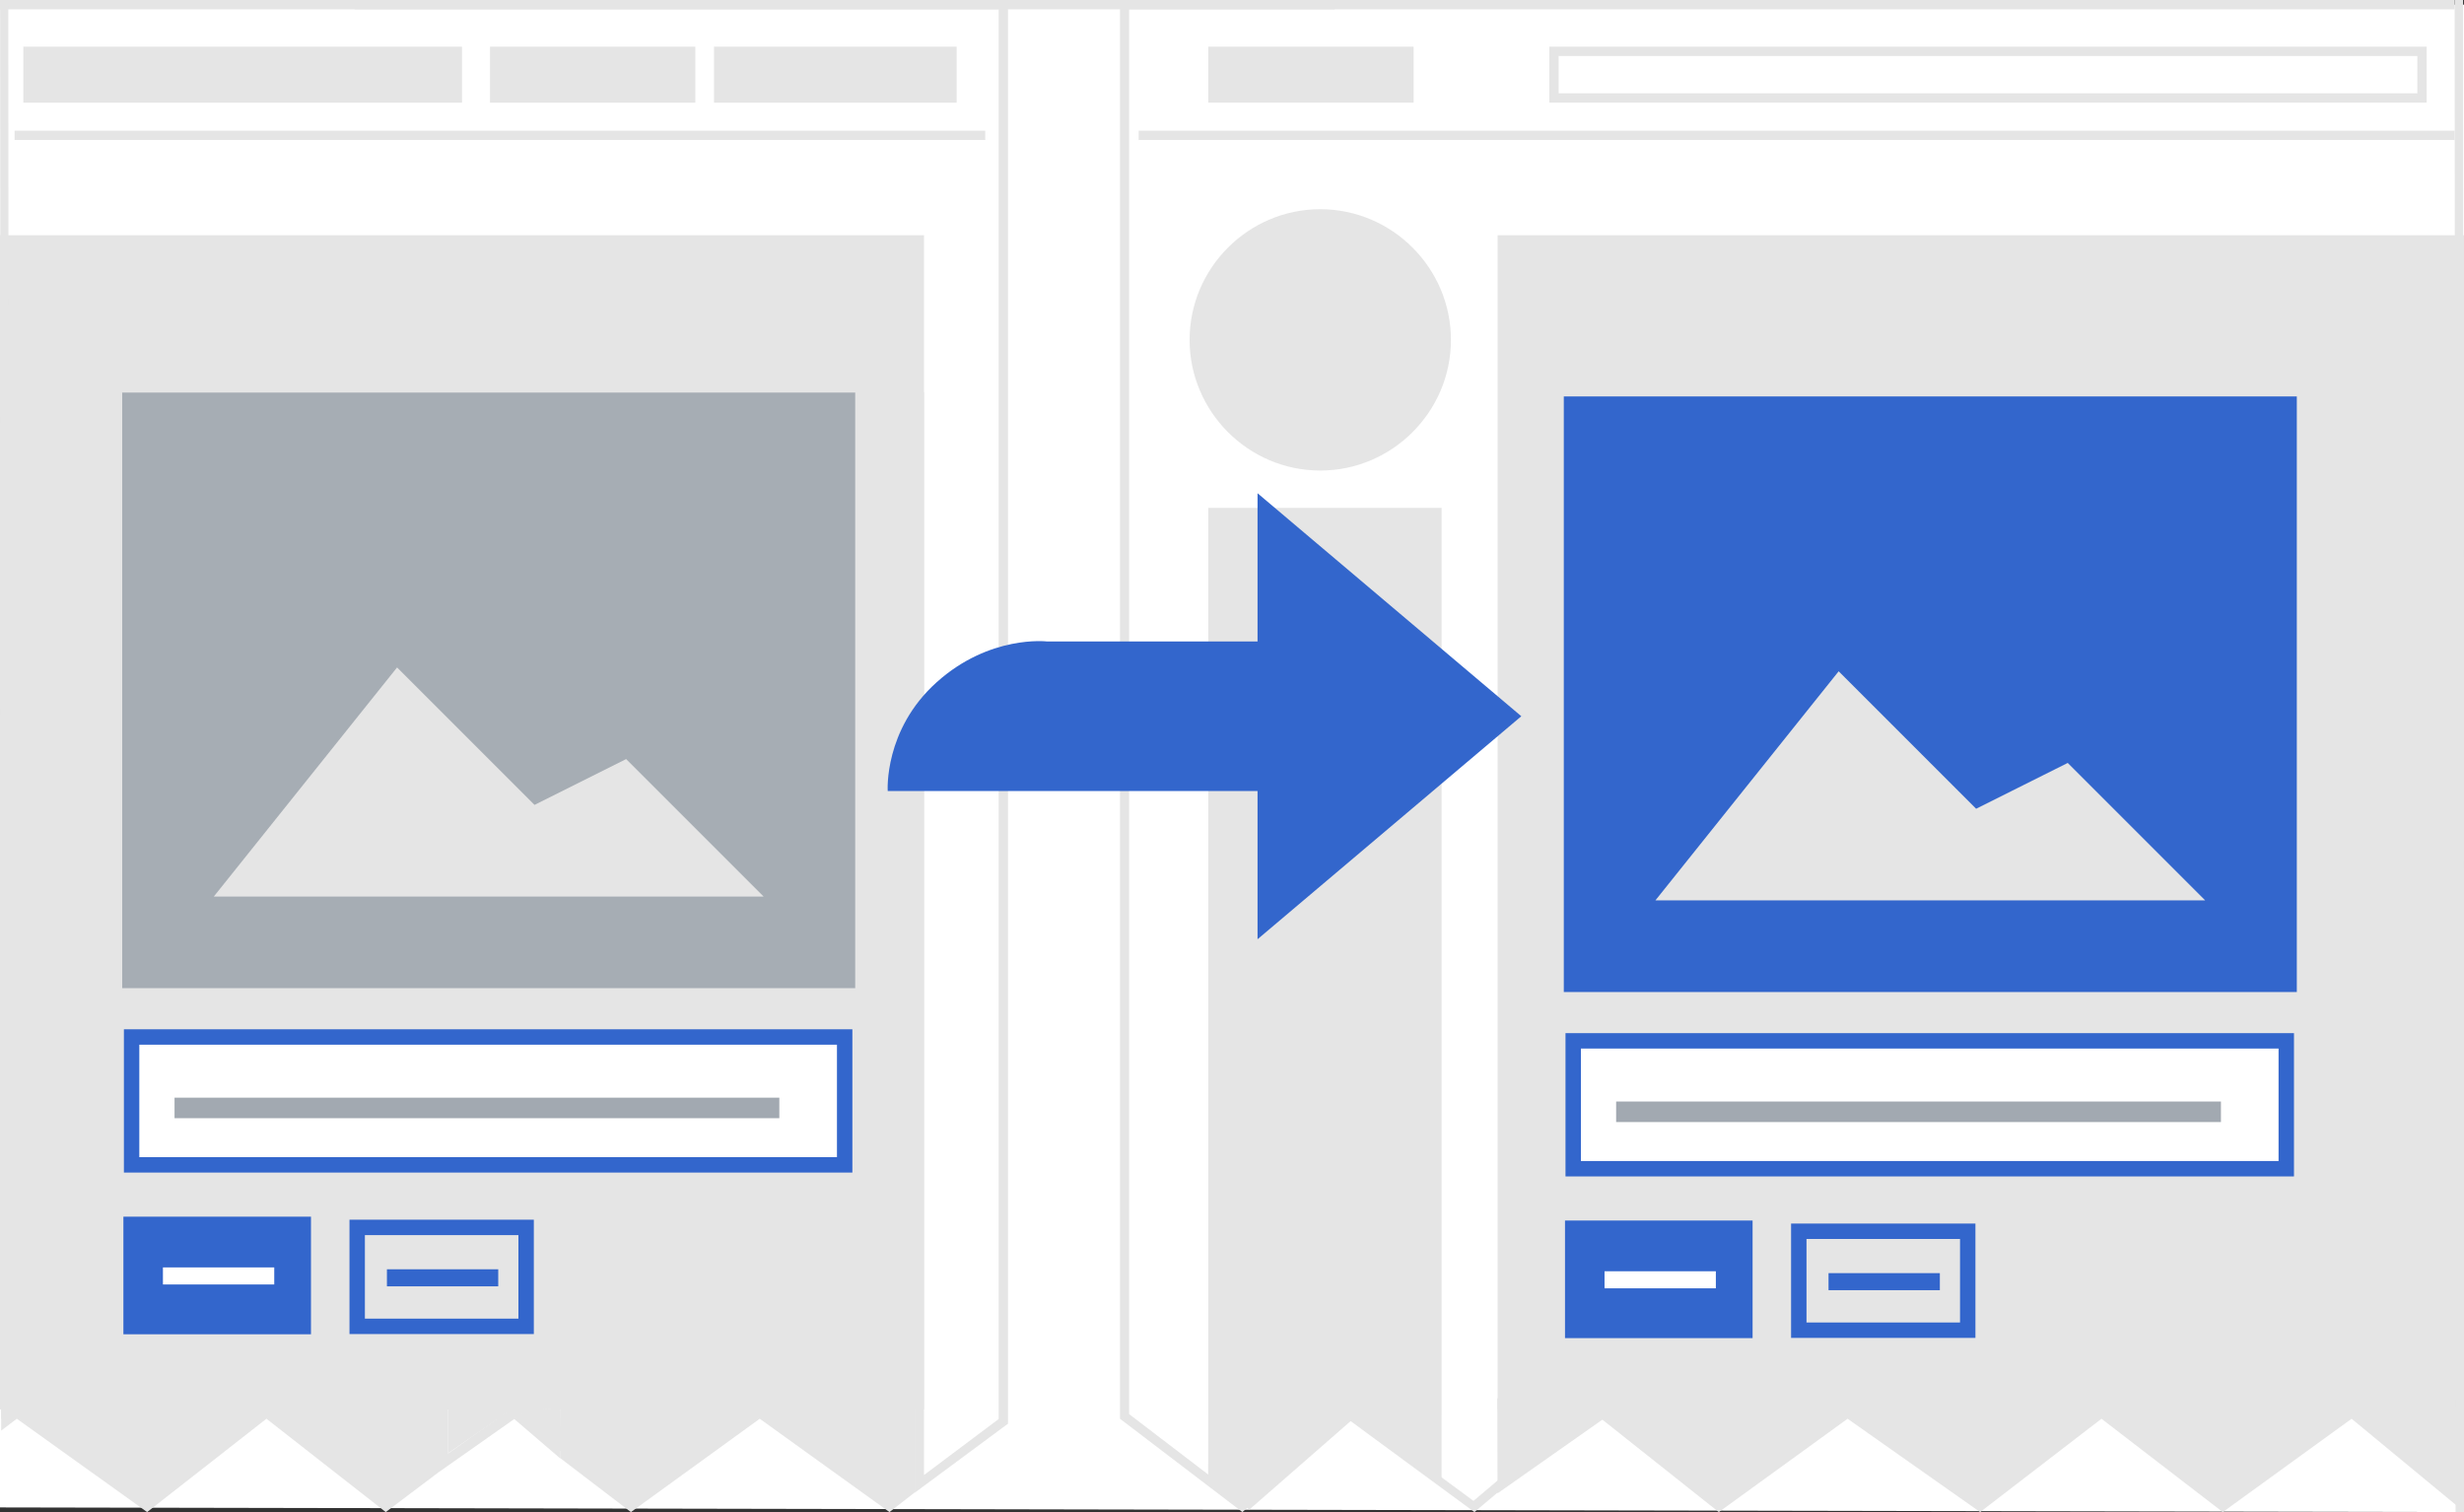 <?xml version="1.0" encoding="UTF-8"?>
<svg xmlns="http://www.w3.org/2000/svg" width="264" height="162" viewBox="0 0 264 162">
    <rect x="0" y="0" width="264" height="162" fill="#333333" stroke="none"/>
    <path fill="#fff" d="M264 162l-264-.5V.5h264z"/>
    <path fill="#e5e5e5" d="M0 0v1h107v151.03l-8 6V42.008H59v112.021l-3.3-2.8-.6-.5-.6.4-6.5 4.6V42.009H.94v1H.124v110.263l1.678-1.273L15.765 162l12.783-10.002L41.331 162 47 157.725v.004l8.1-5.7 4.9 4.2V43.01h38v116.92l10-7.402V0z"/>
    <path fill="#e5e5e5" d="M98 159.9V43H60v113.2l7.6 5.8 13.8-10 13.9 10 2.7-2.1z" class="st1"/>
    <path fill="#e5e5e5" d="M0 25.2V151h99V25.2H0z"/>
    <path fill="#e5e5e5" d="M76.5 5h26v6h-26V5zM52.5 5h22v6h-22zM2.5 5h47v6h-47z" class="st1"/>
    <path fill="#e5e5e5" stroke="#e5e5e5" stroke-width=".998" d="M1.563 14.499h104" class="st2"/>
    <path fill="#a2a9b1" fill-opacity=".933" d="M81.812 96.051L67.086 81.325l-9.817 4.909-14.726-14.726L22.91 96.051h58.903zm9.817-53.995v63.812H13.092V42.056h78.537z" class="st3"/>
    <path fill="#fff" stroke="#36c" stroke-width="1.651" d="M14.1 111.1h76.4v13.7H14.1z" class="st4"/>
    <path fill="#36c" stroke="#36c" stroke-width="1.899" d="M14.17 131.3h18.2V142h-18.2z" class="st5"/>
    <path fill="#e5e5e5" stroke="#36c" stroke-width="1.651" d="M38.27 131.5h18.1v10.6h-18.1z" class="st6"/>
    <path fill="#36c" stroke="#a2a9b1" stroke-width="1.8" d="M19.6 118.5h63v.4h-63z" class="st7"/>
    <path fill="#36c" stroke="#fff" stroke-width="1.027" d="M17.97 136.3h10.9v.8h-10.9z" class="st8"/>
    <path fill="#36c" stroke="#36c" stroke-width="1.027" d="M41.97 136.5h10.9v.8h-10.9z" class="st9"/>
    <path fill="#e5e5e5" d="M48 150.7v5l7.1-4.9zM60 151l.2 4.6-5.1-4.8z" class="st1"/>
    <path fill="#e5e5e5" d="M120 0v152l13.114 10 11.254-10 13.604 10 9.98-8.4V43H263v-1h-96.026v111.1l-9.1 7.7-13.016-9.599-.587-.5-.587.5-10.667 9.5-12.038-9.2V1H263V0H120z"/>
    <path fill="#e5e5e5" d="M160.457 25.201v125.8h9v2.599l2.102-1.6 12.6 10 13.798-10 14.201 10 13-10 13 10 13.799-10 12.102 10-.059-1.617V25.201z"/>
    <path fill="#e5e5e5" d="M127.458 36.413c0-7.7 6.3-14 14-14s14 6.3 14 14-6.3 14-14 14-14-6.3-14-14zM259 6v4h-92V6h92m1-1h-94v6h94V5zM129.458 5h22v6h-22z" class="st1"/>
    <path fill="#e5e5e5" stroke="#e5e5e5" stroke-width=".998" d="M122 14.5h141" class="st2"/>
    <path fill="#e5e5e5" d="M129.457 54.412v96.44l-.012 7.474 4.414 3.404 11.155-9.742 9.44 6.463v-6.838h.003v-97.2h-25z"/>
    <path fill="#36c" d="M95.113 84.747h39.624v15.879l28.261-23.891-28.261-23.891v15.879h-22.58s-6.118-.729-11.8 4.37c-5.68 5.098-5.244 11.654-5.244 11.654zM236.27 96.464l-14.726-14.726-9.817 4.909L197 71.92l-19.634 24.543h58.903zm9.817-53.995v63.812H167.55V42.47h78.537z" class="st3"/>
    <path fill="#fff" stroke="#36c" stroke-width="1.651" d="M168.558 111.513h76.4v13.7h-76.4z" class="st4"/>
    <path fill="#36c" stroke="#36c" stroke-width="1.899" d="M168.628 131.713h18.2v10.7h-18.2z" class="st5"/>
    <path fill="#e5e5e5" stroke="#36c" stroke-width="1.651" d="M192.728 131.913h18.1v10.6h-18.1z" class="st6"/>
    <path fill="#36c" stroke="#a2a9b1" stroke-width="1.8" d="M174.058 118.913h63v.4h-63z" class="st7"/>
    <path fill="#36c" stroke="#fff" stroke-width="1.027" d="M172.428 136.713h10.9v.8h-10.9z" class="st8"/>
    <path fill="#36c" stroke="#36c" stroke-width="1.027" d="M196.428 136.913h10.9v.8h-10.9z" class="st9"/>
    <path fill="#e5e5e5" fill-rule="evenodd" d="M160.43 149.798l.02 10.196 14.519-10.208z"/>
    <path fill="#e5e5e5" stroke="#e5e5e5" stroke-width=".874" d="M.45 0l.1 152" class="st2"/>
    <path fill="#e5e5e5" stroke="#e5e5e5" stroke-width=".901" d="M263.45 0l.1 162" class="st2"/>
    <path fill="#e5e5e5" stroke="#e5e5e5" stroke-width="1.003" d="M38 .499h105" class="st2"/>
</svg>
